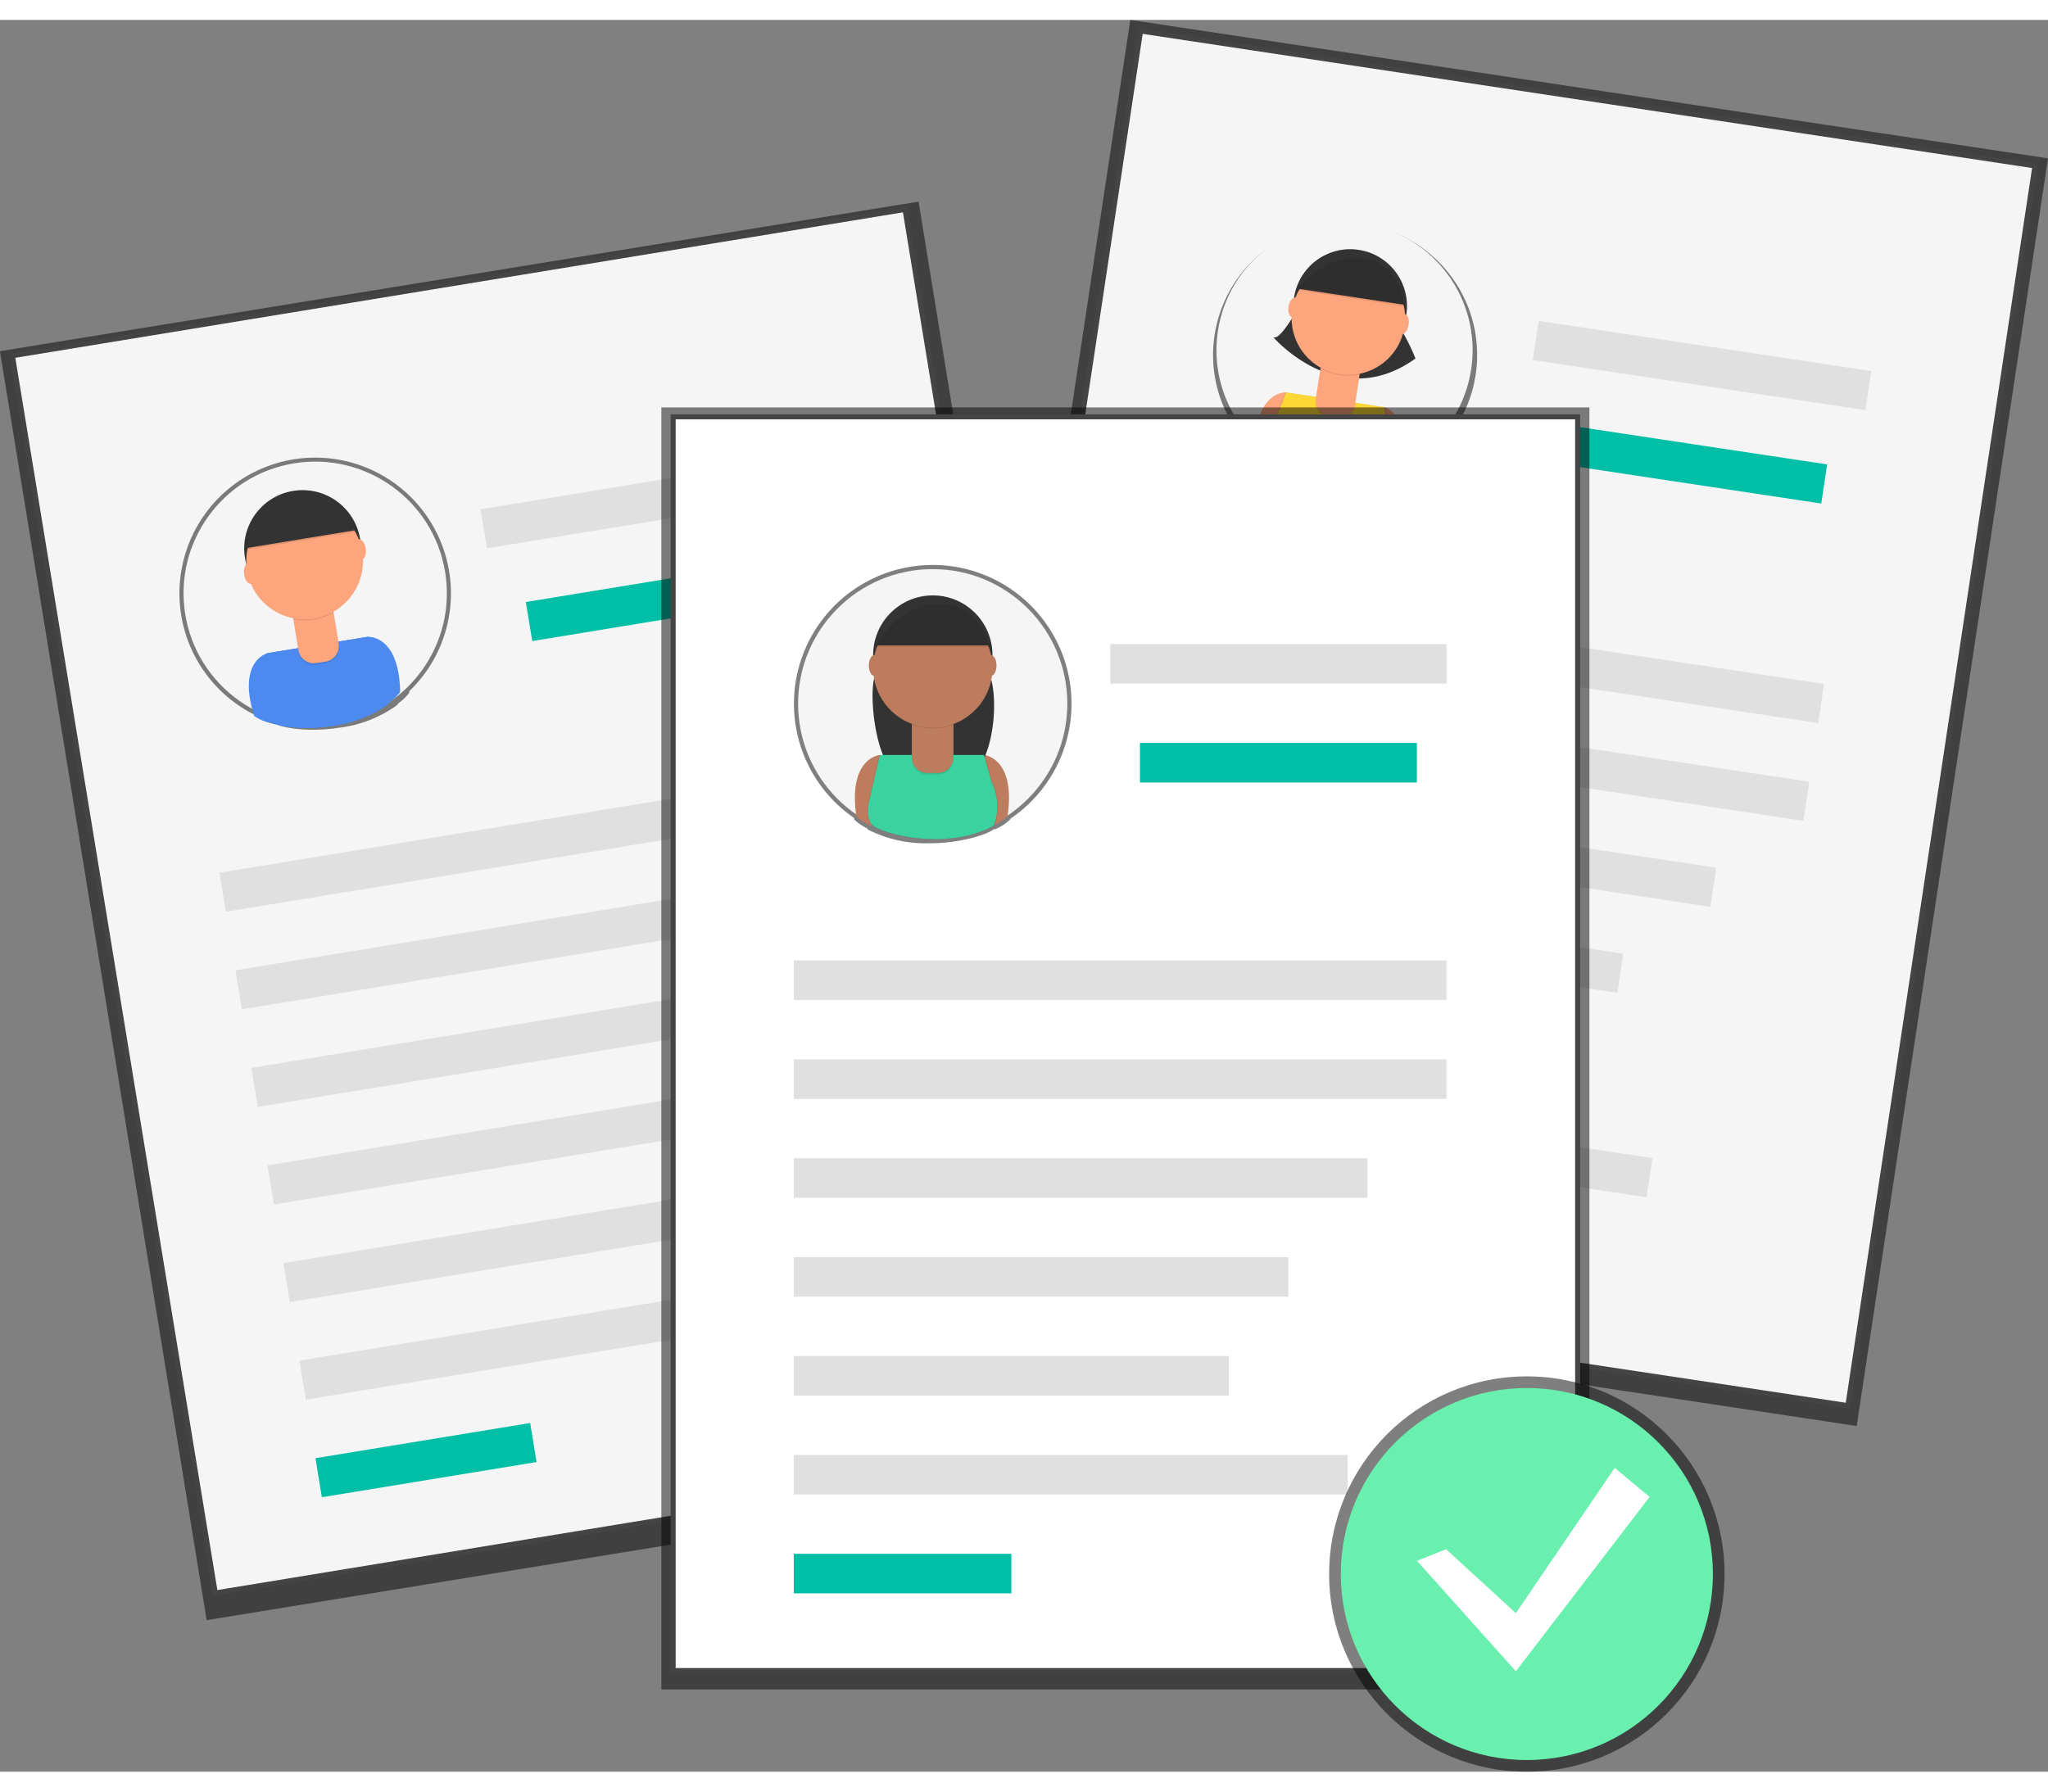 <svg xmlns="http://www.w3.org/2000/svg" xmlns:xlink="http://www.w3.org/1999/xlink" width="400px" viewBox="0 0 409.091 350">
    <rect x="0" y="0" width="409.091" height="350" fill="#808080" stroke="none"/>
    <defs>
        <linearGradient id="prefix__linear-gradient" x1=".444" x2=".444" y1="2.08" y2=".698" gradientUnits="objectBoundingBox">
            <stop offset="0" stop-color="gray" stop-opacity=".251"/>
            <stop offset=".54" stop-color="gray" stop-opacity=".122"/>
            <stop offset="1" stop-color="gray" stop-opacity=".102"/>
        </linearGradient>
        <linearGradient id="prefix__linear-gradient-2" x1=".027" x2=".027" y1="4.202" y2="3.205" xlink:href="#prefix__linear-gradient"/>
        <linearGradient id="prefix__linear-gradient-3" x1=".684" x2=".684" y1=".372" y2="-.628" xlink:href="#prefix__linear-gradient"/>
        <linearGradient id="prefix__linear-gradient-4" x1="1.326" x2="1.326" y1="-2.088" y2="-3.089" xlink:href="#prefix__linear-gradient"/>
        <linearGradient id="prefix__linear-gradient-5" x1=".5" x2=".5" y1="1" y2="0" xlink:href="#prefix__linear-gradient"/>
        <linearGradient id="prefix__linear-gradient-6" x1="-8.568" x2="-8.568" y1="1" y2="0" xlink:href="#prefix__linear-gradient"/>
        <linearGradient id="prefix__linear-gradient-7" x1=".5" x2=".5" y1="1" y2="0" xlink:href="#prefix__linear-gradient"/>
        <style>
            .prefix__cls-1{opacity:.5}.prefix__cls-3,.prefix__cls-7{fill:#f5f5f5}.prefix__cls-3{stroke:#444}.prefix__cls-4{fill:#e0e0e0}.prefix__cls-5{fill:#00bfa6}.prefix__cls-8{fill:#fda57d}.prefix__cls-9{fill:#333}.prefix__cls-10{opacity:.1}.prefix__cls-14{fill:#4d8af0}.prefix__cls-18{fill:#be7c5e}
        </style>
    </defs>
    <g id="prefix__undraw_hiring_cyhs" transform="translate(-.328 -.023)">
        <g id="prefix__Group_286" class="prefix__cls-1" data-name="Group 286" transform="translate(187.892 .023)">
            <path id="prefix__Rectangle_558" d="M0 0H256.147V185.387H0z" data-name="Rectangle 558" transform="rotate(-81.42 147.181 126.64)"/>
        </g>
        <path id="prefix__Rectangle_559" d="M0 0H250.485V180.67H0z" class="prefix__cls-3" data-name="Rectangle 559" transform="rotate(-81.42 240.626 14.094)"/>
        <path id="prefix__Rectangle_560" d="M0 0H130.397V7.904H0z" class="prefix__cls-4" data-name="Rectangle 560" transform="rotate(8.58 -636.939 1627.93)"/>
        <path id="prefix__Rectangle_561" d="M0 0H130.397V7.904H0z" class="prefix__cls-4" data-name="Rectangle 561" transform="rotate(8.58 -768.613 1618.055)"/>
        <path id="prefix__Rectangle_562" d="M0 0H67.176V7.904H0z" class="prefix__cls-4" data-name="Rectangle 562" transform="rotate(8.58 -247.137 2080.92)"/>
        <path id="prefix__Rectangle_563" d="M0 0H55.322V7.904H0z" class="prefix__cls-5" data-name="Rectangle 563" transform="rotate(8.58 -381.805 2110.567)"/>
        <path id="prefix__Rectangle_564" d="M0 0H114.594V7.904H0z" class="prefix__cls-4" data-name="Rectangle 564" transform="rotate(8.58 -900.31 1608.16)"/>
        <path id="prefix__Rectangle_565" d="M0 0H98.786V7.904H0z" class="prefix__cls-4" data-name="Rectangle 565" transform="rotate(8.58 -1032.005 1598.266)"/>
        <path id="prefix__Rectangle_566" d="M0 0H86.933V7.904H0z" class="prefix__cls-4" data-name="Rectangle 566" transform="rotate(8.58 -1163.693 1588.392)"/>
        <path id="prefix__Rectangle_567" d="M0 0H110.64V7.904H0z" class="prefix__cls-4" data-name="Rectangle 567" transform="rotate(8.58 -1295.387 1578.517)"/>
        <path id="prefix__Rectangle_568" d="M0 0H43.464V7.904H0z" class="prefix__cls-5" data-name="Rectangle 568" transform="rotate(8.58 -1427.06 1568.662)"/>
        <g id="prefix__Group_287" class="prefix__cls-1" data-name="Group 287" transform="translate(242.642 40.6)">
            <path id="prefix__Path_1422" d="M733.362 193.072a26.374 26.374 0 1 0-43.895 15.518v.117a9.025 9.025 0 0 0 2.672 2.34l.051-.112c1.062 1.231 5.952 3.683 11.863 4.558h.131a24.133 24.133 0 0 0 11.765-.875s.042-.066.112-.187a9.4 9.4 0 0 0 2.714-1.315l.084-.29a26.346 26.346 0 0 0 14.5-19.753z" data-name="Path 1422" transform="translate(-680.908 -162.764)"/>
        </g>
        <circle id="prefix__Ellipse_271" cx="25.583" cy="25.583" r="25.583" class="prefix__cls-7" data-name="Ellipse 271" transform="rotate(-81.42 170.736 -95.593)"/>
        <path id="prefix__Path_1423" d="M705.093 235.078s-6.083-.416-6.163 10.805a8.756 8.756 0 0 0 2.592 2.26l5.12-10.964z" class="prefix__cls-8" data-name="Path 1423" transform="translate(-447.854 -160.636)"/>
        <path id="prefix__Path_1424" d="M751.511 241.39s5.952 1.4 2.7 12.144a8.756 8.756 0 0 1-3.145 1.4l-1.661-11.984z" class="prefix__cls-8" data-name="Path 1424" transform="translate(-474.711 -163.996)"/>
        <path id="prefix__Path_1425" d="M712.123 196.72s-4.127 7.913-5.573 6.893c0 0 13.131 15.316 28.429 4.287a40.2 40.2 0 0 0-4.6-8.423z" class="prefix__cls-9" data-name="Path 1425" transform="translate(-451.908 -140.23)"/>
        <circle id="prefix__Ellipse_272" cx="11.339" cy="11.339" r="11.339" class="prefix__cls-9" data-name="Ellipse 272" transform="rotate(-81.42 167.323 -116.07)"/>
        <path id="prefix__Path_1426" d="M726.967 238l-19.561-2.948-3 7.548s-1.619 3.458-.524 5.255 13 7.3 22.93 3.744a10.318 10.318 0 0 0 1.245-6.481c-.491-3.809-.22-.3-.22-.3z" class="prefix__cls-10" data-name="Path 1426" transform="translate(-450.284 -160.623)"/>
        <path id="prefix__Path_1427" d="M727.532 238.088l-19.561-2.948-3 7.544s-1.619 3.458-.524 5.255 13 7.3 22.93 3.744a10.318 10.318 0 0 0 1.245-6.481c-.491-3.809-.22-.3-.22-.3z" class="prefix__cls-10" data-name="Path 1427" transform="translate(-450.587 -160.671)"/>
        <path id="prefix__Path_1428" d="M727.217 238.038l-19.561-2.948-3 7.548s-1.619 3.458-.524 5.255 13 7.3 22.93 3.744a10.319 10.319 0 0 0 1.245-6.481c-.491-3.809-.22-.3-.22-.3z" data-name="Path 1428" transform="translate(-450.417 -160.644)" style="fill:#fdd835"/>
        <path id="prefix__Path_1429" d="M0 0h7.918v7.141a3.149 3.149 0 0 1-3.149 3.149h-1.62A3.149 3.149 0 0 1 0 7.141V0z" class="prefix__cls-10" data-name="Path 1429" transform="rotate(8.58 -326.998 1795.477)"/>
        <path id="prefix__Path_1430" d="M0 0h7.913v7.141a3.149 3.149 0 0 1-3.149 3.149H3.149A3.149 3.149 0 0 1 0 7.141z" class="prefix__cls-8" data-name="Path 1430" transform="rotate(8.58 -325.05 1795.62)"/>
        <path id="prefix__Path_1431" d="M726.77 223.876a11.386 11.386 0 0 0 7.82 1.2l.145-.959-7.824-1.179z" class="prefix__cls-10" data-name="Path 1431" transform="translate(-462.666 -154.18)"/>
        <circle id="prefix__Ellipse_273" cx="11.339" cy="11.339" r="11.339" class="prefix__cls-8" data-name="Ellipse 273" transform="rotate(-81.42 168.553 -114.64)"/>
        <path id="prefix__Path_1432" d="M717.07 183.531l21.386 3.224s-.524-8.891-8.69-9.579-12.696 6.355-12.696 6.355z" class="prefix__cls-9" data-name="Path 1432" transform="translate(-457.505 -129.806)"/>
        <ellipse id="prefix__Ellipse_274" cx="1.979" cy="1.053" class="prefix__cls-8" data-name="Ellipse 274" rx="1.979" ry="1.053" transform="rotate(-81.42 163.151 -119.95)"/>
        <ellipse id="prefix__Ellipse_275" cx="1.979" cy="1.053" class="prefix__cls-8" data-name="Ellipse 275" rx="1.979" ry="1.053" transform="rotate(-81.42 176.027 -131.028)"/>
        <path id="prefix__Path_1433" d="M717 184.151l21.386 3.224s-.524-8.891-8.69-9.579S717 184.151 717 184.151z" class="prefix__cls-10" data-name="Path 1433" transform="translate(-457.468 -130.136)"/>
        <g id="prefix__Group_288" class="prefix__cls-1" data-name="Group 288" transform="translate(.328 36.415)">
            <path id="prefix__Rectangle_569" d="M0 0H185.915V256.876H0z" data-name="Rectangle 569" transform="rotate(-9.25 184.172 14.964)"/>
        </g>
        <path id="prefix__Rectangle_570" d="M0 0H180.67V250.485H0z" class="prefix__cls-3" data-name="Rectangle 570" transform="rotate(-9.31 413.592 16.294)"/>
        <path id="prefix__Rectangle_571" d="M0 0H130.397V7.904H0z" class="prefix__cls-4" data-name="Rectangle 571" transform="rotate(-9.31 1068.493 -185.962)"/>
        <path id="prefix__Rectangle_572" d="M0 0H130.397V7.904H0z" class="prefix__cls-4" data-name="Rectangle 572" transform="rotate(-9.31 1189.822 -195.839)"/>
        <path id="prefix__Rectangle_573" d="M0 0H67.176V7.904H0z" class="prefix__cls-4" data-name="Rectangle 573" transform="rotate(-9.31 648.652 -542.6)"/>
        <path id="prefix__Rectangle_574" d="M0 0H55.322V7.904H0z" class="prefix__cls-5" data-name="Rectangle 574" transform="rotate(-9.31 767.021 -588.854)"/>
        <path id="prefix__Rectangle_575" d="M0 0H114.594V7.904H0z" class="prefix__cls-4" data-name="Rectangle 575" transform="rotate(-9.31 1311.145 -205.716)"/>
        <path id="prefix__Rectangle_576" d="M0 0H98.786V7.904H0z" class="prefix__cls-4" data-name="Rectangle 576" transform="rotate(-9.31 1432.443 -215.595)"/>
        <path id="prefix__Rectangle_577" d="M0 0H86.933V7.904H0z" class="prefix__cls-4" data-name="Rectangle 577" transform="rotate(-9.31 1553.79 -225.47)"/>
        <path id="prefix__Rectangle_578" d="M0 0H110.64V7.904H0z" class="prefix__cls-4" data-name="Rectangle 578" transform="rotate(-9.31 1675.089 -235.356)"/>
        <path id="prefix__Rectangle_579" d="M0 0H43.464V7.904H0z" class="prefix__cls-5" data-name="Rectangle 579" transform="rotate(-9.31 1796.431 -245.25)"/>
        <g id="prefix__Group_289" class="prefix__cls-1" data-name="Group 289" transform="translate(36.169 87.474)">
            <path id="prefix__Path_1434" d="M293.561 285.655a27.114 27.114 0 1 0-38.046 29.045l.037.117a9.279 9.279 0 0 0 3.351 1.432v-.126c1.427.87 6.987 1.727 13.047.716h.131a24.8 24.8 0 0 0 11.231-4.572.767.767 0 0 1 .047-.215 9.658 9.658 0 0 0 2.241-2.152v-.3a27.086 27.086 0 0 0 7.96-23.941z" data-name="Path 1434" transform="translate(-239.688 -262.931)"/>
        </g>
        <circle id="prefix__Ellipse_276" cx="26.299" cy="26.299" r="26.299" class="prefix__cls-7" data-name="Ellipse 276" transform="rotate(-9.31 586.87 -156.726)"/>
        <path id="prefix__Path_1435" d="M273 346.48s-6.085 1.52-2.622 12.52a9 9 0 0 0 3.252 1.4l1.549-12.345z" class="prefix__cls-14" data-name="Path 1435" transform="translate(-219.28 -219.908)"/>
        <path id="prefix__Path_1436" d="M318.288 339.446s6.266-.51 6.477 11.03a9 9 0 0 1-2.635 2.34l-5.41-11.2z" class="prefix__cls-14" data-name="Path 1436" transform="translate(-244.503 -216.164)"/>
        <circle id="prefix__Ellipse_277" cx="11.657" cy="11.657" r="11.657" class="prefix__cls-9" data-name="Ellipse 277" transform="rotate(-9.31 613.272 -242.908)"/>
        <path id="prefix__Path_1437" d="M296.3 339.49l-20.066 3.276-.557 8.334s-.468 3.9 1.147 5.307 15.031 3.032 23.59-3.594a10.609 10.609 0 0 0-.828-6.734c-1.685-3.571-.314-.225-.314-.225z" class="prefix__cls-14" data-name="Path 1437" transform="translate(-222.634 -216.189)"/>
        <path id="prefix__Path_1438" d="M296.871 339.4l-20.066 3.276-.557 8.334s-.468 3.9 1.147 5.307 15.031 3.032 23.59-3.594a10.609 10.609 0 0 0-.828-6.734c-1.685-3.571-.314-.225-.314-.225z" class="prefix__cls-14" data-name="Path 1438" transform="translate(-222.937 -216.141)"/>
        <path id="prefix__Path_1439" d="M296.551 339.45l-20.066 3.276-.557 8.348s-.468 3.9 1.147 5.307 15.031 3.032 23.59-3.594a10.609 10.609 0 0 0-.828-6.734c-1.685-3.571-.314-.225-.314-.225z" class="prefix__cls-14" data-name="Path 1439" transform="translate(-222.767 -216.168)"/>
        <path id="prefix__Path_1440" d="M0 0h8.138v7.427a3.149 3.149 0 0 1-3.149 3.149h-1.84A3.149 3.149 0 0 1 0 7.426V0z" class="prefix__cls-10" data-name="Path 1440" transform="rotate(-9.31 759.512 -301.53)"/>
        <path id="prefix__Path_1441" d="M0 0h8.138v7.427a3.149 3.149 0 0 1-3.149 3.149h-1.84A3.149 3.149 0 0 1 0 7.427V0z" class="prefix__cls-8" data-name="Path 1441" transform="rotate(-9.31 757.665 -301.384)"/>
        <path id="prefix__Path_1442" d="M288.159 329.329a11.7 11.7 0 0 0 8.03-1.292l-.164-.987-8.025 1.32z" class="prefix__cls-10" data-name="Path 1442" transform="translate(-229.223 -209.57)"/>
        <circle id="prefix__Ellipse_278" cx="11.657" cy="11.657" r="11.657" class="prefix__cls-8" data-name="Ellipse 278" transform="rotate(-9.31 628.818 -244.195)"/>
        <path id="prefix__Path_1443" d="M268.18 290.279l21.943-3.594s-3.327-8.554-11.526-6.626-10.417 10.22-10.417 10.22z" class="prefix__cls-10" data-name="Path 1443" transform="translate(-218.678 -184.418)"/>
        <path id="prefix__Path_1444" d="M268.07 289.643l21.961-3.6s-3.327-8.554-11.526-6.626-10.435 10.226-10.435 10.226z" class="prefix__cls-9" data-name="Path 1444" transform="translate(-218.619 -184.078)"/>
        <ellipse id="prefix__Ellipse_279" cx="1.089" cy="2.041" class="prefix__cls-8" data-name="Ellipse 279" rx="1.089" ry="2.041" transform="rotate(-9.25 697.093 -246.911)"/>
        <ellipse id="prefix__Ellipse_280" cx="1.086" cy="2.036" class="prefix__cls-8" data-name="Ellipse 280" rx="1.086" ry="2.036" transform="rotate(-9.31 673.86 -383.398)"/>
        <g id="prefix__Group_290" class="prefix__cls-1" data-name="Group 290" transform="translate(132.434 77.446)">
            <path id="prefix__Rectangle_580" d="M0 0H185.387V256.147H0z" data-name="Rectangle 580"/>
        </g>
        <path id="prefix__Rectangle_581" d="M0 0H180.67V250.485H0z" data-name="Rectangle 581" transform="translate(134.793 79.331)" style="fill:#fff;stroke:#444"/>
        <g id="prefix__Group_291" class="prefix__cls-1" data-name="Group 291" transform="translate(158.921 108.921)">
            <path id="prefix__Path_1445" d="M502 336.483a27.722 27.722 0 1 1 43.188 23.01v.122a9.49 9.49 0 0 1-3.145 2l-.037-.122c-1.3 1.114-6.762 2.9-13.042 2.878h-.136a25.478 25.478 0 0 1-12.092-2.756s-.033-.075-.084-.211a9.874 9.874 0 0 1-2.616-1.792l-.042-.314A27.694 27.694 0 0 1 502 336.483z" data-name="Path 1445" transform="translate(-502 -308.761)"/>
        </g>
        <circle id="prefix__Ellipse_281" cx="26.889" cy="26.889" r="26.889" class="prefix__cls-7" data-name="Ellipse 281" transform="translate(159.749 109.754)"/>
        <path id="prefix__Path_1446" d="M533.008 389.89s-6.406.519-4.712 12.218a9.206 9.206 0 0 0 3.051 1.942l3.6-12.2z" class="prefix__cls-18" data-name="Path 1446" transform="translate(-356.918 -243.004)"/>
        <path id="prefix__Path_1447" d="M580.928 389.89s6.406.519 4.712 12.218a9.205 9.205 0 0 1-3.051 1.942L579 391.813z" class="prefix__cls-18" data-name="Path 1447" transform="translate(-384.046 -243.004)"/>
        <path id="prefix__Path_1448" d="M537.295 349s-.491 1.437-1.193 3.1c-1.526 3.631.215 17.586 3.865 19.074a20.725 20.725 0 0 0 15.073.7c4.862-1.774 6.36-17.656 2.925-21.526-.4-.468-.824-.9-1.263-1.343z" class="prefix__cls-9" data-name="Path 1448" transform="translate(-360.928 -221.249)"/>
        <circle id="prefix__Ellipse_282" cx="11.919" cy="11.919" r="11.919" class="prefix__cls-9" data-name="Ellipse 282" transform="translate(174.738 115.004)"/>
        <path id="prefix__Path_1449" d="M556.519 389.89h-20.791l-1.942 8.316s-1.142 3.851.276 5.545 14.661 5.545 24.395.276a10.847 10.847 0 0 0 .276-6.93c-1.109-3.879-.276-.276-.276-.276z" class="prefix__cls-10" data-name="Path 1449" transform="translate(-359.759 -243.004)"/>
        <path id="prefix__Path_1450" d="M557.1 389.89h-20.8l-1.942 8.316s-1.142 3.851.276 5.545 14.661 5.545 24.395.276a10.847 10.847 0 0 0 .276-6.93c-1.109-3.879-.276-.276-.276-.276z" class="prefix__cls-10" data-name="Path 1450" transform="translate(-360.063 -243.004)"/>
        <path id="prefix__Path_1451" d="M556.779 389.89h-20.791l-1.942 8.316s-1.142 3.851.276 5.545 14.661 5.545 24.395.276a10.847 10.847 0 0 0 .276-6.93c-1.109-3.879-.276-.276-.276-.276z" data-name="Path 1451" transform="translate(-359.898 -243.004)" style="fill:#3ad29f"/>
        <path id="prefix__Path_1452" d="M389.545 299.11h8.316v7.665a3.149 3.149 0 0 1-3.149 3.149h-2.022a3.149 3.149 0 0 1-3.149-3.149v-7.665z" class="prefix__cls-10" data-name="Path 1452" transform="translate(-207.076 -159.126)"/>
        <path id="prefix__Path_1453" d="M389.545 298.45h8.316v7.665a3.149 3.149 0 0 1-3.149 3.149h-2.022a3.149 3.149 0 0 1-3.149-3.149v-7.665z" class="prefix__cls-18" data-name="Path 1453" transform="translate(-207.076 -158.775)"/>
        <path id="prefix__Path_1454" d="M552.35 375.84a11.971 11.971 0 0 0 8.316 0v-1.02h-8.316z" class="prefix__cls-10" data-name="Path 1454" transform="translate(-369.867 -234.986)"/>
        <circle id="prefix__Ellipse_283" cx="11.919" cy="11.919" r="11.919" class="prefix__cls-18" data-name="Ellipse 283" transform="translate(174.738 117.592)"/>
        <path id="prefix__Path_1455" d="M536.91 333.291h22.734s-1.942-9.181-10.534-8.592-12.2 8.592-12.2 8.592z" class="prefix__cls-9" data-name="Path 1455" transform="translate(-361.653 -208.305)"/>
        <ellipse id="prefix__Ellipse_284" cx="1.109" cy="2.078" class="prefix__cls-18" data-name="Ellipse 284" rx="1.109" ry="2.078" transform="translate(173.877 126.928)"/>
        <ellipse id="prefix__Ellipse_285" cx="1.109" cy="2.078" class="prefix__cls-18" data-name="Ellipse 285" rx="1.109" ry="2.078" transform="translate(197.162 126.928)"/>
        <path id="prefix__Path_1456" d="M536.91 333.941h22.734s-1.942-9.181-10.534-8.592-12.2 8.592-12.2 8.592z" class="prefix__cls-10" data-name="Path 1456" transform="translate(-361.653 -208.651)"/>
        <path id="prefix__Rectangle_582" d="M0 0H130.397V7.904H0z" class="prefix__cls-4" data-name="Rectangle 582" transform="translate(158.883 187.945)"/>
        <path id="prefix__Rectangle_583" d="M0 0H130.397V7.904H0z" class="prefix__cls-4" data-name="Rectangle 583" transform="translate(158.883 207.702)"/>
        <path id="prefix__Rectangle_584" d="M0 0H67.176V7.904H0z" class="prefix__cls-4" data-name="Rectangle 584" transform="translate(222.109 124.724)"/>
        <path id="prefix__Rectangle_585" d="M0 0H55.322V7.904H0z" class="prefix__cls-5" data-name="Rectangle 585" transform="translate(228.034 144.481)"/>
        <path id="prefix__Rectangle_586" d="M0 0H114.594V7.904H0z" class="prefix__cls-4" data-name="Rectangle 586" transform="translate(158.883 227.46)"/>
        <path id="prefix__Rectangle_587" d="M0 0H98.786V7.904H0z" class="prefix__cls-4" data-name="Rectangle 587" transform="translate(158.883 247.217)"/>
        <path id="prefix__Rectangle_588" d="M0 0H86.933V7.904H0z" class="prefix__cls-4" data-name="Rectangle 588" transform="translate(158.883 266.979)"/>
        <path id="prefix__Rectangle_589" d="M0 0H110.64V7.904H0z" class="prefix__cls-4" data-name="Rectangle 589" transform="translate(158.883 286.736)"/>
        <path id="prefix__Rectangle_590" d="M0 0H43.464V7.904H0z" class="prefix__cls-5" data-name="Rectangle 590" transform="translate(158.883 306.493)"/>
        <g id="prefix__Group_292" class="prefix__cls-1" data-name="Group 292" transform="translate(265.826 271.041)">
            <circle id="prefix__Ellipse_286" cx="39.491" cy="39.491" r="39.491" data-name="Ellipse 286"/>
        </g>
        <circle id="prefix__Ellipse_287" cx="37.165" cy="37.165" r="37.165" data-name="Ellipse 287" transform="translate(268.152 273.366)" style="fill:#69f0ae"/>
        <path id="prefix__Path_1457" d="M611 634.477l13.936 12.775 19.743-29.032 6.973 5.807-26.716 34.84L605.19 636.8z" data-name="Path 1457" transform="translate(-321.811 -328.905)" style="fill:#fff"/>
    </g>
</svg>
